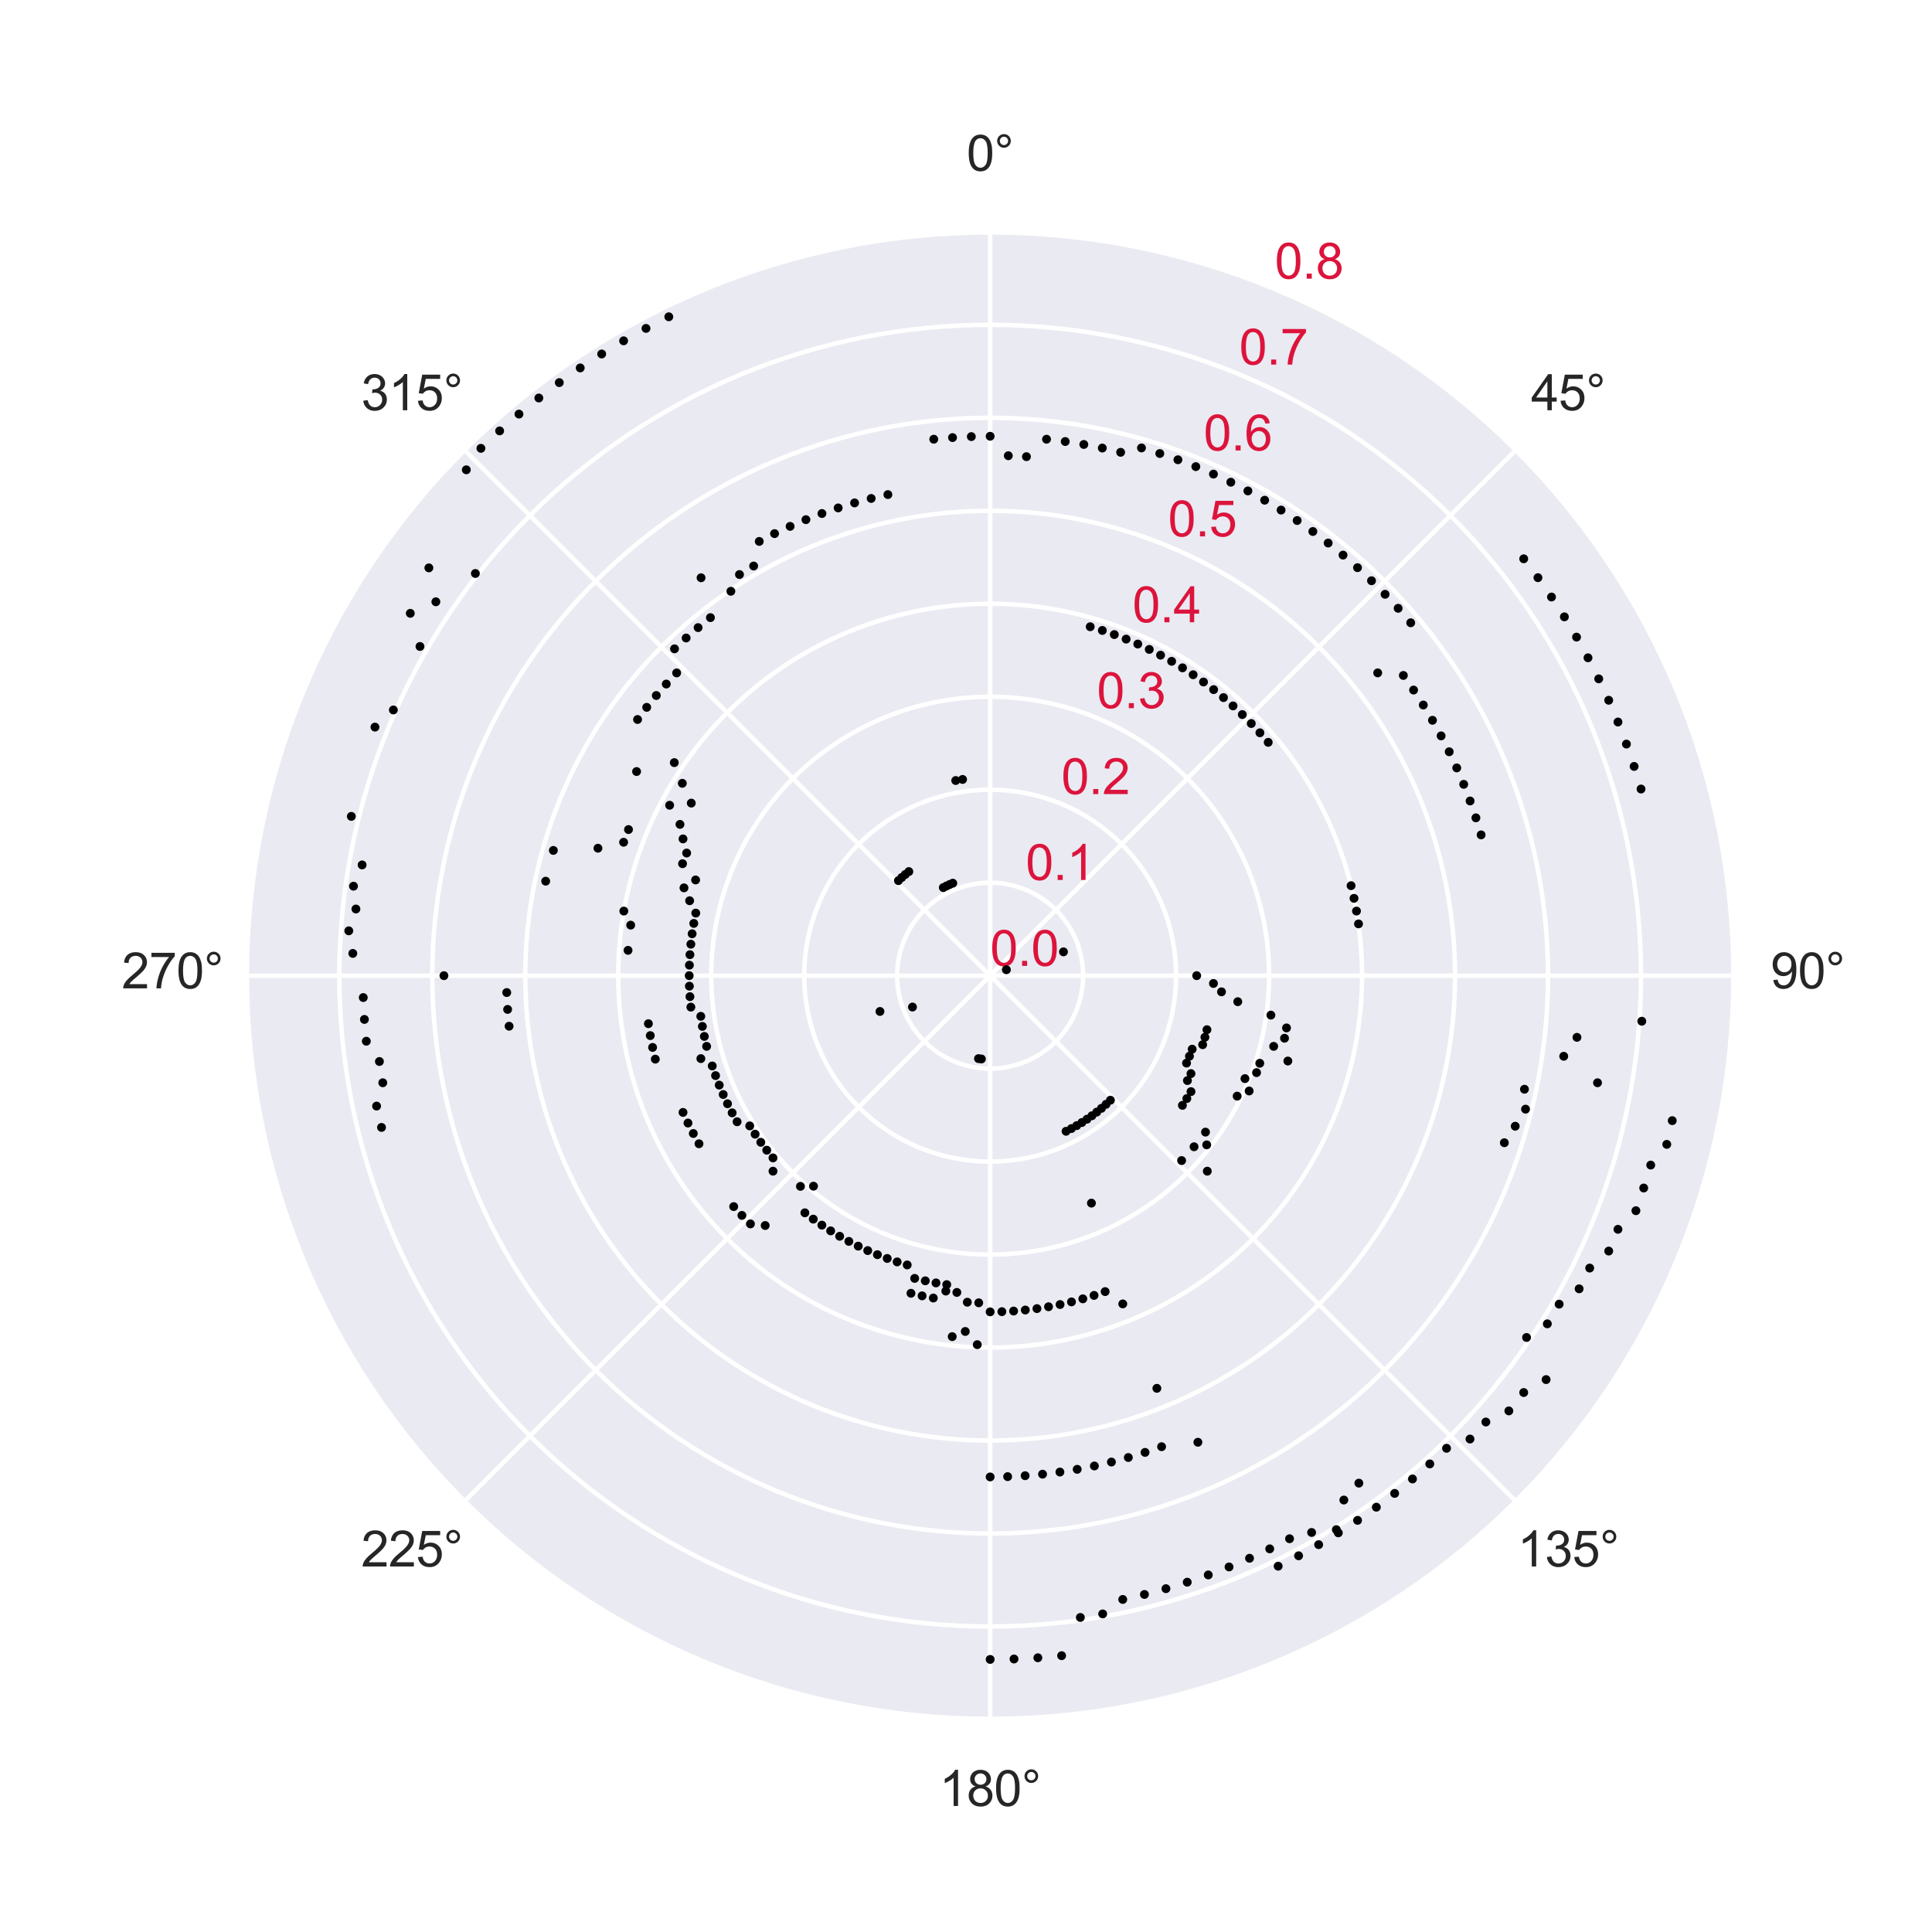 <?xml version="1.0" encoding="utf-8" standalone="no"?>
<!DOCTYPE svg PUBLIC "-//W3C//DTD SVG 1.1//EN"
  "http://www.w3.org/Graphics/SVG/1.1/DTD/svg11.dtd">
<svg xmlns:xlink="http://www.w3.org/1999/xlink" width="432pt" height="432pt" viewBox="0 0 432 432" xmlns="http://www.w3.org/2000/svg" version="1.1">
 <defs>
  <style type="text/css">*{stroke-linejoin: round; stroke-linecap: butt}</style>
 </defs>
 <g id="figure_1">
  <g id="patch_1">
   <path d="M 0 432 
L 432 432 
L 432 0 
L 0 0 
z
" style="fill: #ffffff"/>
  </g>
  <g id="axes_1">
   <g id="patch_2">
    <path d="M 387.72 218.16 
C 387.72 196.319 383.418 174.69 375.06 154.512 
C 366.701 134.334 354.45 115.998 339.006 100.554 
C 323.562 85.11 305.226 72.859 285.048 64.5 
C 264.87 56.142 243.241 51.84 221.4 51.84 
C 199.559 51.84 177.93 56.142 157.752 64.5 
C 137.574 72.859 119.238 85.11 103.794 100.554 
C 88.35 115.998 76.099 134.334 67.74 154.512 
C 59.382 174.69 55.08 196.319 55.08 218.16 
C 55.08 240.001 59.382 261.63 67.74 281.808 
C 76.099 301.986 88.35 320.322 103.794 335.766 
C 119.238 351.21 137.574 363.461 157.752 371.82 
C 177.93 380.178 199.559 384.48 221.4 384.48 
C 243.241 384.48 264.87 380.178 285.048 371.82 
C 305.226 363.461 323.562 351.21 339.006 335.766 
C 354.45 320.322 366.701 301.986 375.06 281.808 
C 383.418 261.63 387.72 240.001 387.72 218.16 
M 221.4 218.16 
C 221.4 218.16 221.4 218.16 221.4 218.16 
C 221.4 218.16 221.4 218.16 221.4 218.16 
C 221.4 218.16 221.4 218.16 221.4 218.16 
C 221.4 218.16 221.4 218.16 221.4 218.16 
C 221.4 218.16 221.4 218.16 221.4 218.16 
C 221.4 218.16 221.4 218.16 221.4 218.16 
C 221.4 218.16 221.4 218.16 221.4 218.16 
C 221.4 218.16 221.4 218.16 221.4 218.16 
C 221.4 218.16 221.4 218.16 221.4 218.16 
C 221.4 218.16 221.4 218.16 221.4 218.16 
C 221.4 218.16 221.4 218.16 221.4 218.16 
C 221.4 218.16 221.4 218.16 221.4 218.16 
C 221.4 218.16 221.4 218.16 221.4 218.16 
C 221.4 218.16 221.4 218.16 221.4 218.16 
C 221.4 218.16 221.4 218.16 221.4 218.16 
C 221.4 218.16 221.4 218.16 221.4 218.16 
z
" style="fill: #eaeaf2"/>
   </g>
   <g id="matplotlib.axis_1">
    <g id="xtick_1">
     <g id="line2d_1">
      <path d="M 221.4 218.16 
L 221.4 51.84 
" clip-path="url(#pc8c8471b0b)" style="fill: none; stroke: #ffffff; stroke-linecap: round"/>
     </g>
     <g id="text_1">
      <!-- 0° -->
      <g style="fill: #262626" transform="translate(216.142 38.184) scale(0.11 -0.11)">
       <defs>
        <path id="ArialMT-30" d="M 266 2259 
Q 266 3072 433 3567 
Q 600 4063 929 4331 
Q 1259 4600 1759 4600 
Q 2128 4600 2406 4451 
Q 2684 4303 2865 4023 
Q 3047 3744 3150 3342 
Q 3253 2941 3253 2259 
Q 3253 1453 3087 958 
Q 2922 463 2592 192 
Q 2263 -78 1759 -78 
Q 1097 -78 719 397 
Q 266 969 266 2259 
z
M 844 2259 
Q 844 1131 1108 757 
Q 1372 384 1759 384 
Q 2147 384 2411 759 
Q 2675 1134 2675 2259 
Q 2675 3391 2411 3762 
Q 2147 4134 1753 4134 
Q 1366 4134 1134 3806 
Q 844 3388 844 2259 
z
" transform="scale(0.016)"/>
        <path id="ArialMT-b0" d="M 400 3794 
Q 400 4153 654 4406 
Q 909 4659 1266 4659 
Q 1628 4659 1881 4406 
Q 2134 4153 2134 3794 
Q 2134 3434 1879 3179 
Q 1625 2925 1266 2925 
Q 909 2925 654 3178 
Q 400 3431 400 3794 
z
M 741 3794 
Q 741 3575 895 3420 
Q 1050 3266 1269 3266 
Q 1484 3266 1639 3420 
Q 1794 3575 1794 3794 
Q 1794 4013 1639 4167 
Q 1484 4322 1269 4322 
Q 1050 4322 895 4167 
Q 741 4013 741 3794 
z
" transform="scale(0.016)"/>
       </defs>
       <use xlink:href="#ArialMT-30"/>
       <use xlink:href="#ArialMT-b0" x="55.615"/>
      </g>
     </g>
    </g>
    <g id="xtick_2">
     <g id="line2d_2">
      <path d="M 221.4 218.16 
L 339.006 100.554 
" clip-path="url(#pc8c8471b0b)" style="fill: none; stroke: #ffffff; stroke-linecap: round"/>
     </g>
     <g id="text_2">
      <!-- 45° -->
      <g style="fill: #262626" transform="translate(342.357 91.73) scale(0.11 -0.11)">
       <defs>
        <path id="ArialMT-34" d="M 2069 0 
L 2069 1097 
L 81 1097 
L 81 1613 
L 2172 4581 
L 2631 4581 
L 2631 1613 
L 3250 1613 
L 3250 1097 
L 2631 1097 
L 2631 0 
L 2069 0 
z
M 2069 1613 
L 2069 3678 
L 634 1613 
L 2069 1613 
z
" transform="scale(0.016)"/>
        <path id="ArialMT-35" d="M 266 1200 
L 856 1250 
Q 922 819 1161 601 
Q 1400 384 1738 384 
Q 2144 384 2425 690 
Q 2706 997 2706 1503 
Q 2706 1984 2436 2262 
Q 2166 2541 1728 2541 
Q 1456 2541 1237 2417 
Q 1019 2294 894 2097 
L 366 2166 
L 809 4519 
L 3088 4519 
L 3088 3981 
L 1259 3981 
L 1013 2750 
Q 1425 3038 1878 3038 
Q 2478 3038 2890 2622 
Q 3303 2206 3303 1553 
Q 3303 931 2941 478 
Q 2500 -78 1738 -78 
Q 1113 -78 717 272 
Q 322 622 266 1200 
z
" transform="scale(0.016)"/>
       </defs>
       <use xlink:href="#ArialMT-34"/>
       <use xlink:href="#ArialMT-35" x="55.615"/>
       <use xlink:href="#ArialMT-b0" x="111.23"/>
      </g>
     </g>
    </g>
    <g id="xtick_3">
     <g id="line2d_3">
      <path d="M 221.4 218.16 
L 387.72 218.16 
" clip-path="url(#pc8c8471b0b)" style="fill: none; stroke: #ffffff; stroke-linecap: round"/>
     </g>
     <g id="text_3">
      <!-- 90° -->
      <g style="fill: #262626" transform="translate(395.904 221.004) scale(0.11 -0.11)">
       <defs>
        <path id="ArialMT-39" d="M 350 1059 
L 891 1109 
Q 959 728 1153 556 
Q 1347 384 1650 384 
Q 1909 384 2104 503 
Q 2300 622 2425 820 
Q 2550 1019 2634 1356 
Q 2719 1694 2719 2044 
Q 2719 2081 2716 2156 
Q 2547 1888 2255 1720 
Q 1963 1553 1622 1553 
Q 1053 1553 659 1965 
Q 266 2378 266 3053 
Q 266 3750 677 4175 
Q 1088 4600 1706 4600 
Q 2153 4600 2523 4359 
Q 2894 4119 3086 3673 
Q 3278 3228 3278 2384 
Q 3278 1506 3087 986 
Q 2897 466 2520 194 
Q 2144 -78 1638 -78 
Q 1100 -78 759 220 
Q 419 519 350 1059 
z
M 2653 3081 
Q 2653 3566 2395 3850 
Q 2138 4134 1775 4134 
Q 1400 4134 1122 3828 
Q 844 3522 844 3034 
Q 844 2597 1108 2323 
Q 1372 2050 1759 2050 
Q 2150 2050 2401 2323 
Q 2653 2597 2653 3081 
z
" transform="scale(0.016)"/>
       </defs>
       <use xlink:href="#ArialMT-39"/>
       <use xlink:href="#ArialMT-30" x="55.615"/>
       <use xlink:href="#ArialMT-b0" x="111.23"/>
      </g>
     </g>
    </g>
    <g id="xtick_4">
     <g id="line2d_4">
      <path d="M 221.4 218.16 
L 339.006 335.766 
" clip-path="url(#pc8c8471b0b)" style="fill: none; stroke: #ffffff; stroke-linecap: round"/>
     </g>
     <g id="text_4">
      <!-- 135° -->
      <g style="fill: #262626" transform="translate(339.299 350.277) scale(0.11 -0.11)">
       <defs>
        <path id="ArialMT-31" d="M 2384 0 
L 1822 0 
L 1822 3584 
Q 1619 3391 1289 3197 
Q 959 3003 697 2906 
L 697 3450 
Q 1169 3672 1522 3987 
Q 1875 4303 2022 4600 
L 2384 4600 
L 2384 0 
z
" transform="scale(0.016)"/>
        <path id="ArialMT-33" d="M 269 1209 
L 831 1284 
Q 928 806 1161 595 
Q 1394 384 1728 384 
Q 2125 384 2398 659 
Q 2672 934 2672 1341 
Q 2672 1728 2419 1979 
Q 2166 2231 1775 2231 
Q 1616 2231 1378 2169 
L 1441 2663 
Q 1497 2656 1531 2656 
Q 1891 2656 2178 2843 
Q 2466 3031 2466 3422 
Q 2466 3731 2256 3934 
Q 2047 4138 1716 4138 
Q 1388 4138 1169 3931 
Q 950 3725 888 3313 
L 325 3413 
Q 428 3978 793 4289 
Q 1159 4600 1703 4600 
Q 2078 4600 2393 4439 
Q 2709 4278 2876 4000 
Q 3044 3722 3044 3409 
Q 3044 3113 2884 2869 
Q 2725 2625 2413 2481 
Q 2819 2388 3044 2092 
Q 3269 1797 3269 1353 
Q 3269 753 2831 336 
Q 2394 -81 1725 -81 
Q 1122 -81 723 278 
Q 325 638 269 1209 
z
" transform="scale(0.016)"/>
       </defs>
       <use xlink:href="#ArialMT-31"/>
       <use xlink:href="#ArialMT-33" x="55.615"/>
       <use xlink:href="#ArialMT-35" x="111.23"/>
       <use xlink:href="#ArialMT-b0" x="166.846"/>
      </g>
     </g>
    </g>
    <g id="xtick_5">
     <g id="line2d_5">
      <path d="M 221.4 218.16 
L 221.4 384.48 
" clip-path="url(#pc8c8471b0b)" style="fill: none; stroke: #ffffff; stroke-linecap: round"/>
     </g>
     <g id="text_5">
      <!-- 180° -->
      <g style="fill: #262626" transform="translate(210.025 403.824) scale(0.11 -0.11)">
       <defs>
        <path id="ArialMT-38" d="M 1131 2484 
Q 781 2613 612 2850 
Q 444 3088 444 3419 
Q 444 3919 803 4259 
Q 1163 4600 1759 4600 
Q 2359 4600 2725 4251 
Q 3091 3903 3091 3403 
Q 3091 3084 2923 2848 
Q 2756 2613 2416 2484 
Q 2838 2347 3058 2040 
Q 3278 1734 3278 1309 
Q 3278 722 2862 322 
Q 2447 -78 1769 -78 
Q 1091 -78 675 323 
Q 259 725 259 1325 
Q 259 1772 486 2073 
Q 713 2375 1131 2484 
z
M 1019 3438 
Q 1019 3113 1228 2906 
Q 1438 2700 1772 2700 
Q 2097 2700 2305 2904 
Q 2513 3109 2513 3406 
Q 2513 3716 2298 3927 
Q 2084 4138 1766 4138 
Q 1444 4138 1231 3931 
Q 1019 3725 1019 3438 
z
M 838 1322 
Q 838 1081 952 856 
Q 1066 631 1291 507 
Q 1516 384 1775 384 
Q 2178 384 2440 643 
Q 2703 903 2703 1303 
Q 2703 1709 2433 1975 
Q 2163 2241 1756 2241 
Q 1359 2241 1098 1978 
Q 838 1716 838 1322 
z
" transform="scale(0.016)"/>
       </defs>
       <use xlink:href="#ArialMT-31"/>
       <use xlink:href="#ArialMT-38" x="55.615"/>
       <use xlink:href="#ArialMT-30" x="111.23"/>
       <use xlink:href="#ArialMT-b0" x="166.846"/>
      </g>
     </g>
    </g>
    <g id="xtick_6">
     <g id="line2d_6">
      <path d="M 221.4 218.16 
L 103.794 335.766 
" clip-path="url(#pc8c8471b0b)" style="fill: none; stroke: #ffffff; stroke-linecap: round"/>
     </g>
     <g id="text_6">
      <!-- 225° -->
      <g style="fill: #262626" transform="translate(80.752 350.277) scale(0.11 -0.11)">
       <defs>
        <path id="ArialMT-32" d="M 3222 541 
L 3222 0 
L 194 0 
Q 188 203 259 391 
Q 375 700 629 1000 
Q 884 1300 1366 1694 
Q 2113 2306 2375 2664 
Q 2638 3022 2638 3341 
Q 2638 3675 2398 3904 
Q 2159 4134 1775 4134 
Q 1369 4134 1125 3890 
Q 881 3647 878 3216 
L 300 3275 
Q 359 3922 746 4261 
Q 1134 4600 1788 4600 
Q 2447 4600 2831 4234 
Q 3216 3869 3216 3328 
Q 3216 3053 3103 2787 
Q 2991 2522 2730 2228 
Q 2469 1934 1863 1422 
Q 1356 997 1212 845 
Q 1069 694 975 541 
L 3222 541 
z
" transform="scale(0.016)"/>
       </defs>
       <use xlink:href="#ArialMT-32"/>
       <use xlink:href="#ArialMT-32" x="55.615"/>
       <use xlink:href="#ArialMT-35" x="111.23"/>
       <use xlink:href="#ArialMT-b0" x="166.846"/>
      </g>
     </g>
    </g>
    <g id="xtick_7">
     <g id="line2d_7">
      <path d="M 221.4 218.16 
L 55.08 218.16 
" clip-path="url(#pc8c8471b0b)" style="fill: none; stroke: #ffffff; stroke-linecap: round"/>
     </g>
     <g id="text_7">
      <!-- 270° -->
      <g style="fill: #262626" transform="translate(27.205 221.004) scale(0.11 -0.11)">
       <defs>
        <path id="ArialMT-37" d="M 303 3981 
L 303 4522 
L 3269 4522 
L 3269 4084 
Q 2831 3619 2401 2847 
Q 1972 2075 1738 1259 
Q 1569 684 1522 0 
L 944 0 
Q 953 541 1156 1306 
Q 1359 2072 1739 2783 
Q 2119 3494 2547 3981 
L 303 3981 
z
" transform="scale(0.016)"/>
       </defs>
       <use xlink:href="#ArialMT-32"/>
       <use xlink:href="#ArialMT-37" x="55.615"/>
       <use xlink:href="#ArialMT-30" x="111.23"/>
       <use xlink:href="#ArialMT-b0" x="166.846"/>
      </g>
     </g>
    </g>
    <g id="xtick_8">
     <g id="line2d_8">
      <path d="M 221.4 218.16 
L 103.794 100.554 
" clip-path="url(#pc8c8471b0b)" style="fill: none; stroke: #ffffff; stroke-linecap: round"/>
     </g>
     <g id="text_8">
      <!-- 315° -->
      <g style="fill: #262626" transform="translate(80.752 91.73) scale(0.11 -0.11)">
       <use xlink:href="#ArialMT-33"/>
       <use xlink:href="#ArialMT-31" x="55.615"/>
       <use xlink:href="#ArialMT-35" x="111.23"/>
       <use xlink:href="#ArialMT-b0" x="166.846"/>
      </g>
     </g>
    </g>
   </g>
   <g id="matplotlib.axis_2">
    <g id="ytick_1">
     <g id="line2d_9">
      <path d="M 221.4 218.16 
C 221.4 218.16 221.4 218.16 221.4 218.16 
C 221.4 218.16 221.4 218.16 221.4 218.16 
C 221.4 218.16 221.4 218.16 221.4 218.16 
C 221.4 218.16 221.4 218.16 221.4 218.16 
C 221.4 218.16 221.4 218.16 221.4 218.16 
C 221.4 218.16 221.4 218.16 221.4 218.16 
C 221.4 218.16 221.4 218.16 221.4 218.16 
C 221.4 218.16 221.4 218.16 221.4 218.16 
C 221.4 218.16 221.4 218.16 221.4 218.16 
C 221.4 218.16 221.4 218.16 221.4 218.16 
C 221.4 218.16 221.4 218.16 221.4 218.16 
C 221.4 218.16 221.4 218.16 221.4 218.16 
C 221.4 218.16 221.4 218.16 221.4 218.16 
C 221.4 218.16 221.4 218.16 221.4 218.16 
C 221.4 218.16 221.4 218.16 221.4 218.16 
C 221.4 218.16 221.4 218.16 221.4 218.16 
" clip-path="url(#pc8c8471b0b)" style="fill: none; stroke: #ffffff; stroke-linecap: round"/>
     </g>
     <g id="text_9">
      <!-- 0.0 -->
      <g style="fill: #dc143c" transform="translate(221.4 215.974) scale(0.11 -0.11)">
       <defs>
        <path id="ArialMT-2e" d="M 581 0 
L 581 641 
L 1222 641 
L 1222 0 
L 581 0 
z
" transform="scale(0.016)"/>
       </defs>
       <use xlink:href="#ArialMT-30"/>
       <use xlink:href="#ArialMT-2e" x="55.615"/>
       <use xlink:href="#ArialMT-30" x="83.398"/>
      </g>
     </g>
    </g>
    <g id="ytick_2">
     <g id="line2d_10">
      <path d="M 221.4 197.37 
C 224.13 197.37 226.834 197.908 229.356 198.953 
C 231.878 199.997 234.17 201.529 236.101 203.459 
C 238.031 205.39 239.563 207.682 240.607 210.204 
C 241.652 212.726 242.19 215.43 242.19 218.16 
C 242.19 220.89 241.652 223.594 240.607 226.116 
C 239.563 228.638 238.031 230.93 236.101 232.861 
C 234.17 234.791 231.878 236.323 229.356 237.367 
C 226.834 238.412 224.13 238.95 221.4 238.95 
C 218.67 238.95 215.966 238.412 213.444 237.367 
C 210.922 236.323 208.63 234.791 206.699 232.861 
C 204.769 230.93 203.237 228.638 202.193 226.116 
C 201.148 223.594 200.61 220.89 200.61 218.16 
C 200.61 215.43 201.148 212.726 202.193 210.204 
C 203.237 207.682 204.769 205.39 206.699 203.459 
C 208.63 201.529 210.922 199.997 213.444 198.953 
C 215.966 197.908 218.67 197.37 221.4 197.37 
" clip-path="url(#pc8c8471b0b)" style="fill: none; stroke: #ffffff; stroke-linecap: round"/>
     </g>
     <g id="text_10">
      <!-- 0.1 -->
      <g style="fill: #dc143c" transform="translate(229.356 196.766) scale(0.11 -0.11)">
       <use xlink:href="#ArialMT-30"/>
       <use xlink:href="#ArialMT-2e" x="55.615"/>
       <use xlink:href="#ArialMT-31" x="83.398"/>
      </g>
     </g>
    </g>
    <g id="ytick_3">
     <g id="line2d_11">
      <path d="M 221.4 176.58 
C 226.86 176.58 232.267 177.656 237.312 179.745 
C 242.357 181.835 246.941 184.898 250.802 188.758 
C 254.662 192.619 257.725 197.203 259.815 202.248 
C 261.904 207.293 262.98 212.7 262.98 218.16 
C 262.98 223.62 261.904 229.027 259.815 234.072 
C 257.725 239.117 254.662 243.701 250.802 247.561 
C 246.941 251.422 242.357 254.485 237.312 256.575 
C 232.267 258.664 226.86 259.74 221.4 259.74 
C 215.94 259.74 210.533 258.664 205.488 256.575 
C 200.443 254.485 195.859 251.422 191.999 247.561 
C 188.138 243.701 185.075 239.117 182.985 234.072 
C 180.896 229.027 179.82 223.62 179.82 218.16 
C 179.82 212.7 180.896 207.293 182.985 202.248 
C 185.075 197.203 188.138 192.619 191.999 188.758 
C 195.859 184.898 200.443 181.835 205.488 179.745 
C 210.533 177.656 215.94 176.58 221.4 176.58 
" clip-path="url(#pc8c8471b0b)" style="fill: none; stroke: #ffffff; stroke-linecap: round"/>
     </g>
     <g id="text_11">
      <!-- 0.2 -->
      <g style="fill: #dc143c" transform="translate(237.312 177.559) scale(0.11 -0.11)">
       <use xlink:href="#ArialMT-30"/>
       <use xlink:href="#ArialMT-2e" x="55.615"/>
       <use xlink:href="#ArialMT-32" x="83.398"/>
      </g>
     </g>
    </g>
    <g id="ytick_4">
     <g id="line2d_12">
      <path d="M 221.4 155.79 
C 229.59 155.79 237.701 157.403 245.268 160.538 
C 252.835 163.672 259.711 168.266 265.502 174.058 
C 271.294 179.849 275.888 186.725 279.022 194.292 
C 282.157 201.859 283.77 209.97 283.77 218.16 
C 283.77 226.35 282.157 234.461 279.022 242.028 
C 275.888 249.595 271.294 256.471 265.502 262.262 
C 259.711 268.054 252.835 272.648 245.268 275.782 
C 237.701 278.917 229.59 280.53 221.4 280.53 
C 213.21 280.53 205.099 278.917 197.532 275.782 
C 189.965 272.648 183.089 268.054 177.298 262.262 
C 171.506 256.471 166.912 249.595 163.778 242.028 
C 160.643 234.461 159.03 226.35 159.03 218.16 
C 159.03 209.97 160.643 201.859 163.778 194.292 
C 166.912 186.725 171.506 179.849 177.298 174.058 
C 183.089 168.266 189.965 163.672 197.532 160.538 
C 205.099 157.403 213.21 155.79 221.4 155.79 
" clip-path="url(#pc8c8471b0b)" style="fill: none; stroke: #ffffff; stroke-linecap: round"/>
     </g>
     <g id="text_12">
      <!-- 0.3 -->
      <g style="fill: #dc143c" transform="translate(245.268 158.351) scale(0.11 -0.11)">
       <use xlink:href="#ArialMT-30"/>
       <use xlink:href="#ArialMT-2e" x="55.615"/>
       <use xlink:href="#ArialMT-33" x="83.398"/>
      </g>
     </g>
    </g>
    <g id="ytick_5">
     <g id="line2d_13">
      <path d="M 221.4 135 
C 232.32 135 243.135 137.151 253.224 141.33 
C 263.313 145.509 272.481 151.635 280.203 159.357 
C 287.925 167.079 294.051 176.247 298.23 186.336 
C 302.409 196.425 304.56 207.24 304.56 218.16 
C 304.56 229.08 302.409 239.895 298.23 249.984 
C 294.051 260.073 287.925 269.241 280.203 276.963 
C 272.481 284.685 263.313 290.811 253.224 294.99 
C 243.135 299.169 232.32 301.32 221.4 301.32 
C 210.48 301.32 199.665 299.169 189.576 294.99 
C 179.487 290.811 170.319 284.685 162.597 276.963 
C 154.875 269.241 148.749 260.073 144.57 249.984 
C 140.391 239.895 138.24 229.08 138.24 218.16 
C 138.24 207.24 140.391 196.425 144.57 186.336 
C 148.749 176.247 154.875 167.079 162.597 159.357 
C 170.319 151.635 179.487 145.509 189.576 141.33 
C 199.665 137.151 210.48 135 221.4 135 
" clip-path="url(#pc8c8471b0b)" style="fill: none; stroke: #ffffff; stroke-linecap: round"/>
     </g>
     <g id="text_13">
      <!-- 0.4 -->
      <g style="fill: #dc143c" transform="translate(253.224 139.144) scale(0.11 -0.11)">
       <use xlink:href="#ArialMT-30"/>
       <use xlink:href="#ArialMT-2e" x="55.615"/>
       <use xlink:href="#ArialMT-34" x="83.398"/>
      </g>
     </g>
    </g>
    <g id="ytick_6">
     <g id="line2d_14">
      <path d="M 221.4 114.21 
C 235.051 114.21 248.568 116.899 261.18 122.123 
C 273.791 127.347 285.251 135.004 294.904 144.656 
C 304.556 154.309 312.213 165.769 317.437 178.38 
C 322.661 190.992 325.35 204.509 325.35 218.16 
C 325.35 231.811 322.661 245.328 317.437 257.94 
C 312.213 270.551 304.556 282.011 294.904 291.664 
C 285.251 301.316 273.791 308.973 261.18 314.197 
C 248.568 319.421 235.051 322.11 221.4 322.11 
C 207.749 322.11 194.232 319.421 181.62 314.197 
C 169.009 308.973 157.549 301.316 147.896 291.664 
C 138.244 282.011 130.587 270.551 125.363 257.94 
C 120.139 245.328 117.45 231.811 117.45 218.16 
C 117.45 204.509 120.139 190.992 125.363 178.38 
C 130.587 165.769 138.244 154.309 147.896 144.656 
C 157.549 135.004 169.009 127.347 181.62 122.123 
C 194.232 116.899 207.749 114.21 221.4 114.21 
" clip-path="url(#pc8c8471b0b)" style="fill: none; stroke: #ffffff; stroke-linecap: round"/>
     </g>
     <g id="text_14">
      <!-- 0.5 -->
      <g style="fill: #dc143c" transform="translate(261.18 119.936) scale(0.11 -0.11)">
       <use xlink:href="#ArialMT-30"/>
       <use xlink:href="#ArialMT-2e" x="55.615"/>
       <use xlink:href="#ArialMT-35" x="83.398"/>
      </g>
     </g>
    </g>
    <g id="ytick_7">
     <g id="line2d_15">
      <path d="M 221.4 93.42 
C 237.781 93.42 254.002 96.647 269.136 102.915 
C 284.27 109.184 298.022 118.373 309.604 129.956 
C 321.187 141.538 330.376 155.29 336.645 170.424 
C 342.913 185.558 346.14 201.779 346.14 218.16 
C 346.14 234.541 342.913 250.762 336.645 265.896 
C 330.376 281.03 321.187 294.782 309.604 306.365 
C 298.022 317.947 284.27 327.136 269.136 333.405 
C 254.002 339.673 237.781 342.9 221.4 342.9 
C 205.019 342.9 188.798 339.673 173.664 333.405 
C 158.53 327.136 144.778 317.947 133.196 306.365 
C 121.613 294.782 112.424 281.03 106.155 265.896 
C 99.887 250.762 96.66 234.541 96.66 218.16 
C 96.66 201.779 99.887 185.558 106.155 170.424 
C 112.424 155.29 121.613 141.538 133.196 129.956 
C 144.778 118.373 158.53 109.184 173.664 102.915 
C 188.798 96.647 205.019 93.42 221.4 93.42 
" clip-path="url(#pc8c8471b0b)" style="fill: none; stroke: #ffffff; stroke-linecap: round"/>
     </g>
     <g id="text_15">
      <!-- 0.6 -->
      <g style="fill: #dc143c" transform="translate(269.136 100.729) scale(0.11 -0.11)">
       <defs>
        <path id="ArialMT-36" d="M 3184 3459 
L 2625 3416 
Q 2550 3747 2413 3897 
Q 2184 4138 1850 4138 
Q 1581 4138 1378 3988 
Q 1113 3794 959 3422 
Q 806 3050 800 2363 
Q 1003 2672 1297 2822 
Q 1591 2972 1913 2972 
Q 2475 2972 2870 2558 
Q 3266 2144 3266 1488 
Q 3266 1056 3080 686 
Q 2894 316 2569 119 
Q 2244 -78 1831 -78 
Q 1128 -78 684 439 
Q 241 956 241 2144 
Q 241 3472 731 4075 
Q 1159 4600 1884 4600 
Q 2425 4600 2770 4297 
Q 3116 3994 3184 3459 
z
M 888 1484 
Q 888 1194 1011 928 
Q 1134 663 1356 523 
Q 1578 384 1822 384 
Q 2178 384 2434 671 
Q 2691 959 2691 1453 
Q 2691 1928 2437 2201 
Q 2184 2475 1800 2475 
Q 1419 2475 1153 2201 
Q 888 1928 888 1484 
z
" transform="scale(0.016)"/>
       </defs>
       <use xlink:href="#ArialMT-30"/>
       <use xlink:href="#ArialMT-2e" x="55.615"/>
       <use xlink:href="#ArialMT-36" x="83.398"/>
      </g>
     </g>
    </g>
    <g id="ytick_8">
     <g id="line2d_16">
      <path d="M 221.4 72.63 
C 240.511 72.63 259.436 76.394 277.092 83.708 
C 294.748 91.021 310.792 101.741 324.305 115.255 
C 337.819 128.768 348.539 144.812 355.852 162.468 
C 363.166 180.124 366.93 199.049 366.93 218.16 
C 366.93 237.271 363.166 256.196 355.852 273.852 
C 348.539 291.508 337.819 307.552 324.305 321.065 
C 310.792 334.579 294.748 345.299 277.092 352.612 
C 259.436 359.926 240.511 363.69 221.4 363.69 
C 202.289 363.69 183.364 359.926 165.708 352.612 
C 148.052 345.299 132.008 334.579 118.495 321.065 
C 104.981 307.552 94.261 291.508 86.948 273.852 
C 79.634 256.196 75.87 237.271 75.87 218.16 
C 75.87 199.049 79.634 180.124 86.948 162.468 
C 94.261 144.812 104.981 128.768 118.495 115.255 
C 132.008 101.741 148.052 91.021 165.708 83.708 
C 183.364 76.394 202.289 72.63 221.4 72.63 
" clip-path="url(#pc8c8471b0b)" style="fill: none; stroke: #ffffff; stroke-linecap: round"/>
     </g>
     <g id="text_16">
      <!-- 0.7 -->
      <g style="fill: #dc143c" transform="translate(277.092 81.522) scale(0.11 -0.11)">
       <use xlink:href="#ArialMT-30"/>
       <use xlink:href="#ArialMT-2e" x="55.615"/>
       <use xlink:href="#ArialMT-37" x="83.398"/>
      </g>
     </g>
    </g>
    <g id="ytick_9">
     <g id="line2d_17">
      <path d="M 221.4 51.84 
C 243.241 51.84 264.87 56.142 285.048 64.5 
C 305.226 72.859 323.562 85.11 339.006 100.554 
C 354.45 115.998 366.701 134.334 375.06 154.512 
C 383.418 174.69 387.72 196.319 387.72 218.16 
C 387.72 240.001 383.418 261.63 375.06 281.808 
C 366.701 301.986 354.45 320.322 339.006 335.766 
C 323.562 351.21 305.226 363.461 285.048 371.82 
C 264.87 380.178 243.241 384.48 221.4 384.48 
C 199.559 384.48 177.93 380.178 157.752 371.82 
C 137.574 363.461 119.238 351.21 103.794 335.766 
C 88.35 320.322 76.099 301.986 67.74 281.808 
C 59.382 261.63 55.08 240.001 55.08 218.16 
C 55.08 196.319 59.382 174.69 67.74 154.512 
C 76.099 134.334 88.35 115.998 103.794 100.554 
C 119.238 85.11 137.574 72.859 157.752 64.5 
C 177.93 56.142 199.559 51.84 221.4 51.84 
" clip-path="url(#pc8c8471b0b)" style="fill: none; stroke: #ffffff; stroke-linecap: round"/>
     </g>
     <g id="text_17">
      <!-- 0.8 -->
      <g style="fill: #dc143c" transform="translate(285.048 62.314) scale(0.11 -0.11)">
       <use xlink:href="#ArialMT-30"/>
       <use xlink:href="#ArialMT-2e" x="55.615"/>
       <use xlink:href="#ArialMT-38" x="83.398"/>
      </g>
     </g>
    </g>
   </g>
   <g id="line2d_18">
    <defs>
     <path id="m88c9233abc" d="M 0 0.5 
C 0.133 0.5 0.26 0.447 0.354 0.354 
C 0.447 0.26 0.5 0.133 0.5 0 
C 0.5 -0.133 0.447 -0.26 0.354 -0.354 
C 0.26 -0.447 0.133 -0.5 0 -0.5 
C -0.133 -0.5 -0.26 -0.447 -0.354 -0.354 
C -0.447 -0.26 -0.5 -0.133 -0.5 0 
C -0.5 0.133 -0.447 0.26 -0.354 0.354 
C -0.26 0.447 -0.133 0.5 0 0.5 
z
" style="stroke: #000000"/>
    </defs>
    <g clip-path="url(#pc8c8471b0b)">
     <use xlink:href="#m88c9233abc" x="218.846" y="291.31" style="stroke: #000000"/>
     <use xlink:href="#m88c9233abc" x="216.294" y="291.176" style="stroke: #000000"/>
     <use xlink:href="#m88c9233abc" x="213.956" y="288.989" style="stroke: #000000"/>
     <use xlink:href="#m88c9233abc" x="219.442" y="236.789" style="stroke: #000000"/>
     <use xlink:href="#m88c9233abc" x="211.488" y="288.687" style="stroke: #000000"/>
     <use xlink:href="#m88c9233abc" x="218.793" y="236.709" style="stroke: #000000"/>
     <use xlink:href="#m88c9233abc" x="208.69" y="290.242" style="stroke: #000000"/>
     <use xlink:href="#m88c9233abc" x="259.175" y="3.929" style="stroke: #000000"/>
     <use xlink:href="#m88c9233abc" x="206.182" y="289.755" style="stroke: #000000"/>
     <use xlink:href="#m88c9233abc" x="266.628" y="5.377" style="stroke: #000000"/>
     <use xlink:href="#m88c9233abc" x="203.693" y="289.18" style="stroke: #000000"/>
     <use xlink:href="#m88c9233abc" x="274.027" y="7.086" style="stroke: #000000"/>
     <use xlink:href="#m88c9233abc" x="202.852" y="282.844" style="stroke: #000000"/>
     <use xlink:href="#m88c9233abc" x="281.361" y="9.051" style="stroke: #000000"/>
     <use xlink:href="#m88c9233abc" x="200.606" y="282.158" style="stroke: #000000"/>
     <use xlink:href="#m88c9233abc" x="288.622" y="11.271" style="stroke: #000000"/>
     <use xlink:href="#m88c9233abc" x="198.385" y="281.393" style="stroke: #000000"/>
     <use xlink:href="#m88c9233abc" x="297.878" y="8.04" style="stroke: #000000"/>
     <use xlink:href="#m88c9233abc" x="196.192" y="280.551" style="stroke: #000000"/>
     <use xlink:href="#m88c9233abc" x="305.164" y="10.837" style="stroke: #000000"/>
     <use xlink:href="#m88c9233abc" x="194.03" y="279.634" style="stroke: #000000"/>
     <use xlink:href="#m88c9233abc" x="312.349" y="13.886" style="stroke: #000000"/>
     <use xlink:href="#m88c9233abc" x="191.901" y="278.641" style="stroke: #000000"/>
     <use xlink:href="#m88c9233abc" x="319.422" y="17.185" style="stroke: #000000"/>
     <use xlink:href="#m88c9233abc" x="189.809" y="277.575" style="stroke: #000000"/>
     <use xlink:href="#m88c9233abc" x="326.376" y="20.728" style="stroke: #000000"/>
     <use xlink:href="#m88c9233abc" x="187.754" y="276.436" style="stroke: #000000"/>
     <use xlink:href="#m88c9233abc" x="333.203" y="24.512" style="stroke: #000000"/>
     <use xlink:href="#m88c9233abc" x="185.741" y="275.226" style="stroke: #000000"/>
     <use xlink:href="#m88c9233abc" x="339.893" y="28.532" style="stroke: #000000"/>
     <use xlink:href="#m88c9233abc" x="183.771" y="273.947" style="stroke: #000000"/>
     <use xlink:href="#m88c9233abc" x="346.439" y="32.783" style="stroke: #000000"/>
     <use xlink:href="#m88c9233abc" x="181.847" y="272.6" style="stroke: #000000"/>
     <use xlink:href="#m88c9233abc" x="352.832" y="37.259" style="stroke: #000000"/>
     <use xlink:href="#m88c9233abc" x="179.971" y="271.186" style="stroke: #000000"/>
     <use xlink:href="#m88c9233abc" x="359.065" y="41.957" style="stroke: #000000"/>
     <use xlink:href="#m88c9233abc" x="181.9" y="265.235" style="stroke: #000000"/>
     <use xlink:href="#m88c9233abc" x="378.809" y="30.568" style="stroke: #000000"/>
     <use xlink:href="#m88c9233abc" x="171.097" y="274.027" style="stroke: #000000"/>
     <use xlink:href="#m88c9233abc" x="178.983" y="265.269" style="stroke: #000000"/>
     <use xlink:href="#m88c9233abc" x="383.68" y="37.929" style="stroke: #000000"/>
     <use xlink:href="#m88c9233abc" x="167.796" y="273.668" style="stroke: #000000"/>
     <use xlink:href="#m88c9233abc" x="354.52" y="80.31" style="stroke: #000000"/>
     <use xlink:href="#m88c9233abc" x="391.511" y="42.005" style="stroke: #000000"/>
     <use xlink:href="#m88c9233abc" x="165.892" y="271.764" style="stroke: #000000"/>
     <use xlink:href="#m88c9233abc" x="357.135" y="87.082" style="stroke: #000000"/>
     <use xlink:href="#m88c9233abc" x="164.055" y="269.794" style="stroke: #000000"/>
     <use xlink:href="#m88c9233abc" x="172.845" y="261.879" style="stroke: #000000"/>
     <use xlink:href="#m88c9233abc" x="360.893" y="92.56" style="stroke: #000000"/>
     <use xlink:href="#m88c9233abc" x="172.84" y="258.907" style="stroke: #000000"/>
     <use xlink:href="#m88c9233abc" x="402.895" y="65.868" style="stroke: #000000"/>
     <use xlink:href="#m88c9233abc" x="171.447" y="257.187" style="stroke: #000000"/>
     <use xlink:href="#m88c9233abc" x="408.099" y="72.295" style="stroke: #000000"/>
     <use xlink:href="#m88c9233abc" x="170.116" y="255.42" style="stroke: #000000"/>
     <use xlink:href="#m88c9233abc" x="413.076" y="78.899" style="stroke: #000000"/>
     <use xlink:href="#m88c9233abc" x="168.846" y="253.608" style="stroke: #000000"/>
     <use xlink:href="#m88c9233abc" x="417.819" y="85.673" style="stroke: #000000"/>
     <use xlink:href="#m88c9233abc" x="167.641" y="251.752" style="stroke: #000000"/>
     <use xlink:href="#m88c9233abc" x="422.323" y="92.609" style="stroke: #000000"/>
     <use xlink:href="#m88c9233abc" x="156.295" y="255.748" style="stroke: #000000"/>
     <use xlink:href="#m88c9233abc" x="164.816" y="250.829" style="stroke: #000000"/>
     <use xlink:href="#m88c9233abc" x="155.023" y="253.453" style="stroke: #000000"/>
     <use xlink:href="#m88c9233abc" x="163.71" y="248.834" style="stroke: #000000"/>
     <use xlink:href="#m88c9233abc" x="153.832" y="251.115" style="stroke: #000000"/>
     <use xlink:href="#m88c9233abc" x="162.675" y="246.802" style="stroke: #000000"/>
     <use xlink:href="#m88c9233abc" x="152.723" y="248.737" style="stroke: #000000"/>
     <use xlink:href="#m88c9233abc" x="161.711" y="244.735" style="stroke: #000000"/>
     <use xlink:href="#m88c9233abc" x="160.82" y="242.636" style="stroke: #000000"/>
     <use xlink:href="#m88c9233abc" x="204.033" y="225.177" style="stroke: #000000"/>
     <use xlink:href="#m88c9233abc" x="160.003" y="240.507" style="stroke: #000000"/>
     <use xlink:href="#m88c9233abc" x="225.031" y="216.838" style="stroke: #000000"/>
     <use xlink:href="#m88c9233abc" x="447.058" y="136.027" style="stroke: #000000"/>
     <use xlink:href="#m88c9233abc" x="159.26" y="238.35" style="stroke: #000000"/>
     <use xlink:href="#m88c9233abc" x="196.763" y="226.165" style="stroke: #000000"/>
     <use xlink:href="#m88c9233abc" x="237.792" y="212.834" style="stroke: #000000"/>
     <use xlink:href="#m88c9233abc" x="450.546" y="143.706" style="stroke: #000000"/>
     <use xlink:href="#m88c9233abc" x="156.716" y="236.708" style="stroke: #000000"/>
     <use xlink:href="#m88c9233abc" x="449.923" y="152.632" style="stroke: #000000"/>
     <use xlink:href="#m88c9233abc" x="146.527" y="236.828" style="stroke: #000000"/>
     <use xlink:href="#m88c9233abc" x="158.003" y="233.967" style="stroke: #000000"/>
     <use xlink:href="#m88c9233abc" x="145.921" y="234.204" style="stroke: #000000"/>
     <use xlink:href="#m88c9233abc" x="157.49" y="231.744" style="stroke: #000000"/>
     <use xlink:href="#m88c9233abc" x="460.933" y="167.246" style="stroke: #000000"/>
     <use xlink:href="#m88c9233abc" x="145.407" y="231.56" style="stroke: #000000"/>
     <use xlink:href="#m88c9233abc" x="157.055" y="229.506" style="stroke: #000000"/>
     <use xlink:href="#m88c9233abc" x="144.986" y="228.899" style="stroke: #000000"/>
     <use xlink:href="#m88c9233abc" x="156.698" y="227.253" style="stroke: #000000"/>
     <use xlink:href="#m88c9233abc" x="154.477" y="225.194" style="stroke: #000000"/>
     <use xlink:href="#m88c9233abc" x="466.495" y="192.4" style="stroke: #000000"/>
     <use xlink:href="#m88c9233abc" x="154.273" y="222.854" style="stroke: #000000"/>
     <use xlink:href="#m88c9233abc" x="468.791" y="200.861" style="stroke: #000000"/>
     <use xlink:href="#m88c9233abc" x="154.15" y="220.508" style="stroke: #000000"/>
     <use xlink:href="#m88c9233abc" x="466.916" y="209.586" style="stroke: #000000"/>
     <use xlink:href="#m88c9233abc" x="154.109" y="218.16" style="stroke: #000000"/>
     <use xlink:href="#m88c9233abc" x="469.395" y="218.16" style="stroke: #000000"/>
     <use xlink:href="#m88c9233abc" x="154.15" y="215.812" style="stroke: #000000"/>
     <use xlink:href="#m88c9233abc" x="464.565" y="226.652" style="stroke: #000000"/>
     <use xlink:href="#m88c9233abc" x="140.433" y="212.498" style="stroke: #000000"/>
     <use xlink:href="#m88c9233abc" x="154.273" y="213.466" style="stroke: #000000"/>
     <use xlink:href="#m88c9233abc" x="367.113" y="228.349" style="stroke: #000000"/>
     <use xlink:href="#m88c9233abc" x="456.939" y="234.63" style="stroke: #000000"/>
     <use xlink:href="#m88c9233abc" x="154.477" y="211.126" style="stroke: #000000"/>
     <use xlink:href="#m88c9233abc" x="352.612" y="231.951" style="stroke: #000000"/>
     <use xlink:href="#m88c9233abc" x="456.22" y="242.841" style="stroke: #000000"/>
     <use xlink:href="#m88c9233abc" x="141.025" y="206.864" style="stroke: #000000"/>
     <use xlink:href="#m88c9233abc" x="154.764" y="208.795" style="stroke: #000000"/>
     <use xlink:href="#m88c9233abc" x="349.654" y="236.185" style="stroke: #000000"/>
     <use xlink:href="#m88c9233abc" x="456.019" y="251.134" style="stroke: #000000"/>
     <use xlink:href="#m88c9233abc" x="139.488" y="203.717" style="stroke: #000000"/>
     <use xlink:href="#m88c9233abc" x="155.131" y="206.475" style="stroke: #000000"/>
     <use xlink:href="#m88c9233abc" x="357.209" y="242.107" style="stroke: #000000"/>
     <use xlink:href="#m88c9233abc" x="453.927" y="259.161" style="stroke: #000000"/>
     <use xlink:href="#m88c9233abc" x="155.579" y="204.169" style="stroke: #000000"/>
     <use xlink:href="#m88c9233abc" x="340.869" y="243.554" style="stroke: #000000"/>
     <use xlink:href="#m88c9233abc" x="453.147" y="267.419" style="stroke: #000000"/>
     <use xlink:href="#m88c9233abc" x="154.205" y="201.406" style="stroke: #000000"/>
     <use xlink:href="#m88c9233abc" x="341.114" y="248.008" style="stroke: #000000"/>
     <use xlink:href="#m88c9233abc" x="450.5" y="275.281" style="stroke: #000000"/>
     <use xlink:href="#m88c9233abc" x="152.939" y="198.529" style="stroke: #000000"/>
     <use xlink:href="#m88c9233abc" x="338.807" y="251.826" style="stroke: #000000"/>
     <use xlink:href="#m88c9233abc" x="404.672" y="270.712" style="stroke: #000000"/>
     <use xlink:href="#m88c9233abc" x="453.768" y="284.791" style="stroke: #000000"/>
     <use xlink:href="#m88c9233abc" x="155.538" y="196.76" style="stroke: #000000"/>
     <use xlink:href="#m88c9233abc" x="336.375" y="255.518" style="stroke: #000000"/>
     <use xlink:href="#m88c9233abc" x="442.061" y="289.857" style="stroke: #000000"/>
     <use xlink:href="#m88c9233abc" x="139.442" y="188.33" style="stroke: #000000"/>
     <use xlink:href="#m88c9233abc" x="152.62" y="193.126" style="stroke: #000000"/>
     <use xlink:href="#m88c9233abc" x="396.855" y="282.02" style="stroke: #000000"/>
     <use xlink:href="#m88c9233abc" x="140.533" y="185.488" style="stroke: #000000"/>
     <use xlink:href="#m88c9233abc" x="153.535" y="190.741" style="stroke: #000000"/>
     <use xlink:href="#m88c9233abc" x="439.566" y="306.305" style="stroke: #000000"/>
     <use xlink:href="#m88c9233abc" x="152.723" y="187.583" style="stroke: #000000"/>
     <use xlink:href="#m88c9233abc" x="436.357" y="313.865" style="stroke: #000000"/>
     <use xlink:href="#m88c9233abc" x="152.044" y="184.333" style="stroke: #000000"/>
     <use xlink:href="#m88c9233abc" x="429.935" y="319.87" style="stroke: #000000"/>
     <use xlink:href="#m88c9233abc" x="149.736" y="180.055" style="stroke: #000000"/>
     <use xlink:href="#m88c9233abc" x="427.713" y="327.859" style="stroke: #000000"/>
     <use xlink:href="#m88c9233abc" x="142.341" y="172.516" style="stroke: #000000"/>
     <use xlink:href="#m88c9233abc" x="154.573" y="179.577" style="stroke: #000000"/>
     <use xlink:href="#m88c9233abc" x="425.176" y="335.81" style="stroke: #000000"/>
     <use xlink:href="#m88c9233abc" x="152.568" y="175.149" style="stroke: #000000"/>
     <use xlink:href="#m88c9233abc" x="416.755" y="340.231" style="stroke: #000000"/>
     <use xlink:href="#m88c9233abc" x="150.772" y="170.521" style="stroke: #000000"/>
     <use xlink:href="#m88c9233abc" x="406.066" y="342.719" style="stroke: #000000"/>
     <use xlink:href="#m88c9233abc" x="142.561" y="160.88" style="stroke: #000000"/>
     <use xlink:href="#m88c9233abc" x="398.806" y="347.053" style="stroke: #000000"/>
     <use xlink:href="#m88c9233abc" x="144.608" y="158.163" style="stroke: #000000"/>
     <use xlink:href="#m88c9233abc" x="394.2" y="353.166" style="stroke: #000000"/>
     <use xlink:href="#m88c9233abc" x="146.749" y="155.52" style="stroke: #000000"/>
     <use xlink:href="#m88c9233abc" x="389.383" y="359.114" style="stroke: #000000"/>
     <use xlink:href="#m88c9233abc" x="148.98" y="152.953" style="stroke: #000000"/>
     <use xlink:href="#m88c9233abc" x="384.361" y="364.891" style="stroke: #000000"/>
     <use xlink:href="#m88c9233abc" x="151.3" y="150.465" style="stroke: #000000"/>
     <use xlink:href="#m88c9233abc" x="379.141" y="370.489" style="stroke: #000000"/>
     <use xlink:href="#m88c9233abc" x="150.826" y="145.079" style="stroke: #000000"/>
     <use xlink:href="#m88c9233abc" x="200.885" y="196.916" style="stroke: #000000"/>
     <use xlink:href="#m88c9233abc" x="153.42" y="142.66" style="stroke: #000000"/>
     <use xlink:href="#m88c9233abc" x="201.639" y="196.213" style="stroke: #000000"/>
     <use xlink:href="#m88c9233abc" x="156.096" y="140.334" style="stroke: #000000"/>
     <use xlink:href="#m88c9233abc" x="202.417" y="195.537" style="stroke: #000000"/>
     <use xlink:href="#m88c9233abc" x="158.852" y="138.102" style="stroke: #000000"/>
     <use xlink:href="#m88c9233abc" x="203.218" y="194.888" style="stroke: #000000"/>
     <use xlink:href="#m88c9233abc" x="156.76" y="129.191" style="stroke: #000000"/>
     <use xlink:href="#m88c9233abc" x="303.843" y="331.633" style="stroke: #000000"/>
     <use xlink:href="#m88c9233abc" x="163.424" y="132.207" style="stroke: #000000"/>
     <use xlink:href="#m88c9233abc" x="300.487" y="335.411" style="stroke: #000000"/>
     <use xlink:href="#m88c9233abc" x="165.351" y="128.463" style="stroke: #000000"/>
     <use xlink:href="#m88c9233abc" x="298.805" y="342.033" style="stroke: #000000"/>
     <use xlink:href="#m88c9233abc" x="321.393" y="378.182" style="stroke: #000000"/>
     <use xlink:href="#m88c9233abc" x="168.516" y="126.562" style="stroke: #000000"/>
     <use xlink:href="#m88c9233abc" x="293.279" y="342.659" style="stroke: #000000"/>
     <use xlink:href="#m88c9233abc" x="169.772" y="121.061" style="stroke: #000000"/>
     <use xlink:href="#m88c9233abc" x="210.928" y="198.466" style="stroke: #000000"/>
     <use xlink:href="#m88c9233abc" x="288.345" y="344.066" style="stroke: #000000"/>
     <use xlink:href="#m88c9233abc" x="173.192" y="119.318" style="stroke: #000000"/>
     <use xlink:href="#m88c9233abc" x="211.622" y="198.112" style="stroke: #000000"/>
     <use xlink:href="#m88c9233abc" x="283.91" y="346.325" style="stroke: #000000"/>
     <use xlink:href="#m88c9233abc" x="176.671" y="117.696" style="stroke: #000000"/>
     <use xlink:href="#m88c9233abc" x="212.328" y="197.783" style="stroke: #000000"/>
     <use xlink:href="#m88c9233abc" x="279.399" y="348.429" style="stroke: #000000"/>
     <use xlink:href="#m88c9233abc" x="180.204" y="116.196" style="stroke: #000000"/>
     <use xlink:href="#m88c9233abc" x="213.044" y="197.479" style="stroke: #000000"/>
     <use xlink:href="#m88c9233abc" x="274.818" y="350.374" style="stroke: #000000"/>
     <use xlink:href="#m88c9233abc" x="183.788" y="114.821" style="stroke: #000000"/>
     <use xlink:href="#m88c9233abc" x="270.171" y="352.157" style="stroke: #000000"/>
     <use xlink:href="#m88c9233abc" x="187.417" y="113.571" style="stroke: #000000"/>
     <use xlink:href="#m88c9233abc" x="265.465" y="353.778" style="stroke: #000000"/>
     <use xlink:href="#m88c9233abc" x="191.088" y="112.449" style="stroke: #000000"/>
     <use xlink:href="#m88c9233abc" x="260.705" y="355.233" style="stroke: #000000"/>
     <use xlink:href="#m88c9233abc" x="194.795" y="111.455" style="stroke: #000000"/>
     <use xlink:href="#m88c9233abc" x="255.897" y="356.521" style="stroke: #000000"/>
     <use xlink:href="#m88c9233abc" x="198.536" y="110.592" style="stroke: #000000"/>
     <use xlink:href="#m88c9233abc" x="251.048" y="357.641" style="stroke: #000000"/>
     <use xlink:href="#m88c9233abc" x="213.706" y="174.526" style="stroke: #000000"/>
     <use xlink:href="#m88c9233abc" x="246.564" y="360.874" style="stroke: #000000"/>
     <use xlink:href="#m88c9233abc" x="215.234" y="174.284" style="stroke: #000000"/>
     <use xlink:href="#m88c9233abc" x="241.568" y="361.666" style="stroke: #000000"/>
     <use xlink:href="#m88c9233abc" x="208.793" y="98.211" style="stroke: #000000"/>
     <use xlink:href="#m88c9233abc" x="237.381" y="370.214" style="stroke: #000000"/>
     <use xlink:href="#m88c9233abc" x="212.987" y="97.844" style="stroke: #000000"/>
     <use xlink:href="#m88c9233abc" x="232.065" y="370.679" style="stroke: #000000"/>
     <use xlink:href="#m88c9233abc" x="217.191" y="97.624" style="stroke: #000000"/>
     <use xlink:href="#m88c9233abc" x="226.736" y="370.958" style="stroke: #000000"/>
     <use xlink:href="#m88c9233abc" x="221.4" y="97.55" style="stroke: #000000"/>
     <use xlink:href="#m88c9233abc" x="221.4" y="371.051" style="stroke: #000000"/>
     <use xlink:href="#m88c9233abc" x="225.46" y="101.899" style="stroke: #000000"/>
     <use xlink:href="#m88c9233abc" x="218.519" y="300.669" style="stroke: #000000"/>
     <use xlink:href="#m88c9233abc" x="229.515" y="102.111" style="stroke: #000000"/>
     <use xlink:href="#m88c9233abc" x="215.837" y="297.719" style="stroke: #000000"/>
     <use xlink:href="#m88c9233abc" x="234.007" y="98.211" style="stroke: #000000"/>
     <use xlink:href="#m88c9233abc" x="212.917" y="298.875" style="stroke: #000000"/>
     <use xlink:href="#m88c9233abc" x="238.186" y="98.724" style="stroke: #000000"/>
     <use xlink:href="#m88c9233abc" x="211.691" y="287.242" style="stroke: #000000"/>
     <use xlink:href="#m88c9233abc" x="242.344" y="99.383" style="stroke: #000000"/>
     <use xlink:href="#m88c9233abc" x="209.286" y="286.861" style="stroke: #000000"/>
     <use xlink:href="#m88c9233abc" x="246.476" y="100.186" style="stroke: #000000"/>
     <use xlink:href="#m88c9233abc" x="206.896" y="286.397" style="stroke: #000000"/>
     <use xlink:href="#m88c9233abc" x="250.578" y="101.133" style="stroke: #000000"/>
     <use xlink:href="#m88c9233abc" x="204.523" y="285.849" style="stroke: #000000"/>
     <use xlink:href="#m88c9233abc" x="255.237" y="100.156" style="stroke: #000000"/>
     <use xlink:href="#m88c9233abc" x="243.772" y="140.139" style="stroke: #000000"/>
     <use xlink:href="#m88c9233abc" x="259.335" y="101.409" style="stroke: #000000"/>
     <use xlink:href="#m88c9233abc" x="246.481" y="140.968" style="stroke: #000000"/>
     <use xlink:href="#m88c9233abc" x="263.386" y="102.804" style="stroke: #000000"/>
     <use xlink:href="#m88c9233abc" x="249.16" y="141.89" style="stroke: #000000"/>
     <use xlink:href="#m88c9233abc" x="267.387" y="104.339" style="stroke: #000000"/>
     <use xlink:href="#m88c9233abc" x="251.805" y="142.905" style="stroke: #000000"/>
     <use xlink:href="#m88c9233abc" x="271.331" y="106.013" style="stroke: #000000"/>
     <use xlink:href="#m88c9233abc" x="254.413" y="144.012" style="stroke: #000000"/>
     <use xlink:href="#m88c9233abc" x="275.214" y="107.824" style="stroke: #000000"/>
     <use xlink:href="#m88c9233abc" x="256.98" y="145.21" style="stroke: #000000"/>
     <use xlink:href="#m88c9233abc" x="279.032" y="109.77" style="stroke: #000000"/>
     <use xlink:href="#m88c9233abc" x="259.505" y="146.496" style="stroke: #000000"/>
     <use xlink:href="#m88c9233abc" x="282.78" y="111.847" style="stroke: #000000"/>
     <use xlink:href="#m88c9233abc" x="261.982" y="147.869" style="stroke: #000000"/>
     <use xlink:href="#m88c9233abc" x="286.453" y="114.054" style="stroke: #000000"/>
     <use xlink:href="#m88c9233abc" x="264.411" y="149.328" style="stroke: #000000"/>
     <use xlink:href="#m88c9233abc" x="290.046" y="116.388" style="stroke: #000000"/>
     <use xlink:href="#m88c9233abc" x="266.787" y="150.871" style="stroke: #000000"/>
     <use xlink:href="#m88c9233abc" x="293.556" y="118.845" style="stroke: #000000"/>
     <use xlink:href="#m88c9233abc" x="269.107" y="152.496" style="stroke: #000000"/>
     <use xlink:href="#m88c9233abc" x="296.978" y="121.424" style="stroke: #000000"/>
     <use xlink:href="#m88c9233abc" x="271.37" y="154.201" style="stroke: #000000"/>
     <use xlink:href="#m88c9233abc" x="300.308" y="124.121" style="stroke: #000000"/>
     <use xlink:href="#m88c9233abc" x="273.572" y="155.984" style="stroke: #000000"/>
     <use xlink:href="#m88c9233abc" x="303.542" y="126.932" style="stroke: #000000"/>
     <use xlink:href="#m88c9233abc" x="275.71" y="157.843" style="stroke: #000000"/>
     <use xlink:href="#m88c9233abc" x="306.676" y="129.854" style="stroke: #000000"/>
     <use xlink:href="#m88c9233abc" x="277.782" y="159.775" style="stroke: #000000"/>
     <use xlink:href="#m88c9233abc" x="309.706" y="132.884" style="stroke: #000000"/>
     <use xlink:href="#m88c9233abc" x="279.785" y="161.778" style="stroke: #000000"/>
     <use xlink:href="#m88c9233abc" x="312.628" y="136.018" style="stroke: #000000"/>
     <use xlink:href="#m88c9233abc" x="281.717" y="163.85" style="stroke: #000000"/>
     <use xlink:href="#m88c9233abc" x="315.439" y="139.252" style="stroke: #000000"/>
     <use xlink:href="#m88c9233abc" x="283.576" y="165.988" style="stroke: #000000"/>
     <use xlink:href="#m88c9233abc" x="340.707" y="124.947" style="stroke: #000000"/>
     <use xlink:href="#m88c9233abc" x="308.059" y="150.455" style="stroke: #000000"/>
     <use xlink:href="#m88c9233abc" x="343.887" y="129.168" style="stroke: #000000"/>
     <use xlink:href="#m88c9233abc" x="313.793" y="151.032" style="stroke: #000000"/>
     <use xlink:href="#m88c9233abc" x="346.919" y="133.497" style="stroke: #000000"/>
     <use xlink:href="#m88c9233abc" x="316.08" y="154.298" style="stroke: #000000"/>
     <use xlink:href="#m88c9233abc" x="349.797" y="137.929" style="stroke: #000000"/>
     <use xlink:href="#m88c9233abc" x="318.251" y="157.641" style="stroke: #000000"/>
     <use xlink:href="#m88c9233abc" x="352.519" y="142.459" style="stroke: #000000"/>
     <use xlink:href="#m88c9233abc" x="320.304" y="161.058" style="stroke: #000000"/>
     <use xlink:href="#m88c9233abc" x="355.081" y="147.081" style="stroke: #000000"/>
     <use xlink:href="#m88c9233abc" x="322.236" y="164.544" style="stroke: #000000"/>
     <use xlink:href="#m88c9233abc" x="357.48" y="151.789" style="stroke: #000000"/>
     <use xlink:href="#m88c9233abc" x="324.046" y="168.096" style="stroke: #000000"/>
     <use xlink:href="#m88c9233abc" x="359.713" y="156.579" style="stroke: #000000"/>
     <use xlink:href="#m88c9233abc" x="325.731" y="171.709" style="stroke: #000000"/>
     <use xlink:href="#m88c9233abc" x="361.778" y="161.444" style="stroke: #000000"/>
     <use xlink:href="#m88c9233abc" x="327.288" y="175.378" style="stroke: #000000"/>
     <use xlink:href="#m88c9233abc" x="363.672" y="166.377" style="stroke: #000000"/>
     <use xlink:href="#m88c9233abc" x="328.717" y="179.1" style="stroke: #000000"/>
     <use xlink:href="#m88c9233abc" x="365.393" y="171.374" style="stroke: #000000"/>
     <use xlink:href="#m88c9233abc" x="330.015" y="182.869" style="stroke: #000000"/>
     <use xlink:href="#m88c9233abc" x="366.938" y="176.428" style="stroke: #000000"/>
     <use xlink:href="#m88c9233abc" x="331.18" y="186.681" style="stroke: #000000"/>
     <use xlink:href="#m88c9233abc" x="302.104" y="198.038" style="stroke: #000000"/>
     <use xlink:href="#m88c9233abc" x="85.307" y="252.092" style="stroke: #000000"/>
     <use xlink:href="#m88c9233abc" x="302.758" y="200.867" style="stroke: #000000"/>
     <use xlink:href="#m88c9233abc" x="84.205" y="247.322" style="stroke: #000000"/>
     <use xlink:href="#m88c9233abc" x="303.312" y="203.717" style="stroke: #000000"/>
     <use xlink:href="#m88c9233abc" x="85.591" y="242.107" style="stroke: #000000"/>
     <use xlink:href="#m88c9233abc" x="303.766" y="206.584" style="stroke: #000000"/>
     <use xlink:href="#m88c9233abc" x="84.838" y="237.353" style="stroke: #000000"/>
     <use xlink:href="#m88c9233abc" x="113.834" y="229.466" style="stroke: #000000"/>
     <use xlink:href="#m88c9233abc" x="81.909" y="232.821" style="stroke: #000000"/>
     <use xlink:href="#m88c9233abc" x="113.505" y="225.705" style="stroke: #000000"/>
     <use xlink:href="#m88c9233abc" x="81.482" y="227.944" style="stroke: #000000"/>
     <use xlink:href="#m88c9233abc" x="113.307" y="221.935" style="stroke: #000000"/>
     <use xlink:href="#m88c9233abc" x="81.226" y="223.055" style="stroke: #000000"/>
     <use xlink:href="#m88c9233abc" x="267.585" y="218.16" style="stroke: #000000"/>
     <use xlink:href="#m88c9233abc" x="99.262" y="218.16" style="stroke: #000000"/>
     <use xlink:href="#m88c9233abc" x="271.329" y="219.904" style="stroke: #000000"/>
     <use xlink:href="#m88c9233abc" x="78.89" y="213.183" style="stroke: #000000"/>
     <use xlink:href="#m88c9233abc" x="273.131" y="221.777" style="stroke: #000000"/>
     <use xlink:href="#m88c9233abc" x="77.992" y="208.132" style="stroke: #000000"/>
     <use xlink:href="#m88c9233abc" x="276.769" y="223.98" style="stroke: #000000"/>
     <use xlink:href="#m88c9233abc" x="79.584" y="203.255" style="stroke: #000000"/>
     <use xlink:href="#m88c9233abc" x="284.174" y="226.982" style="stroke: #000000"/>
     <use xlink:href="#m88c9233abc" x="79.04" y="198.153" style="stroke: #000000"/>
     <use xlink:href="#m88c9233abc" x="287.669" y="229.845" style="stroke: #000000"/>
     <use xlink:href="#m88c9233abc" x="80.97" y="193.398" style="stroke: #000000"/>
     <use xlink:href="#m88c9233abc" x="373.918" y="250.579" style="stroke: #000000"/>
     <use xlink:href="#m88c9233abc" x="287.221" y="232.151" style="stroke: #000000"/>
     <use xlink:href="#m88c9233abc" x="122.016" y="197.035" style="stroke: #000000"/>
     <use xlink:href="#m88c9233abc" x="372.693" y="255.882" style="stroke: #000000"/>
     <use xlink:href="#m88c9233abc" x="284.797" y="233.967" style="stroke: #000000"/>
     <use xlink:href="#m88c9233abc" x="269.876" y="230.246" style="stroke: #000000"/>
     <use xlink:href="#m88c9233abc" x="78.556" y="182.545" style="stroke: #000000"/>
     <use xlink:href="#m88c9233abc" x="369.107" y="260.514" style="stroke: #000000"/>
     <use xlink:href="#m88c9233abc" x="287.969" y="237.248" style="stroke: #000000"/>
     <use xlink:href="#m88c9233abc" x="269.424" y="231.931" style="stroke: #000000"/>
     <use xlink:href="#m88c9233abc" x="123.732" y="190.154" style="stroke: #000000"/>
     <use xlink:href="#m88c9233abc" x="367.539" y="265.644" style="stroke: #000000"/>
     <use xlink:href="#m88c9233abc" x="281.688" y="237.749" style="stroke: #000000"/>
     <use xlink:href="#m88c9233abc" x="268.915" y="233.598" style="stroke: #000000"/>
     <use xlink:href="#m88c9233abc" x="133.702" y="189.665" style="stroke: #000000"/>
     <use xlink:href="#m88c9233abc" x="365.793" y="270.715" style="stroke: #000000"/>
     <use xlink:href="#m88c9233abc" x="280.968" y="239.841" style="stroke: #000000"/>
     <use xlink:href="#m88c9233abc" x="266.57" y="234.6" style="stroke: #000000"/>
     <use xlink:href="#m88c9233abc" x="361.778" y="274.876" style="stroke: #000000"/>
     <use xlink:href="#m88c9233abc" x="278.377" y="241.18" style="stroke: #000000"/>
     <use xlink:href="#m88c9233abc" x="265.969" y="236.167" style="stroke: #000000"/>
     <use xlink:href="#m88c9233abc" x="83.843" y="162.583" style="stroke: #000000"/>
     <use xlink:href="#m88c9233abc" x="359.713" y="279.741" style="stroke: #000000"/>
     <use xlink:href="#m88c9233abc" x="279.311" y="243.943" style="stroke: #000000"/>
     <use xlink:href="#m88c9233abc" x="265.313" y="237.711" style="stroke: #000000"/>
     <use xlink:href="#m88c9233abc" x="87.96" y="158.749" style="stroke: #000000"/>
     <use xlink:href="#m88c9233abc" x="355.458" y="283.545" style="stroke: #000000"/>
     <use xlink:href="#m88c9233abc" x="276.632" y="245.099" style="stroke: #000000"/>
     <use xlink:href="#m88c9233abc" x="266.304" y="240.061" style="stroke: #000000"/>
     <use xlink:href="#m88c9233abc" x="353.095" y="288.183" style="stroke: #000000"/>
     <use xlink:href="#m88c9233abc" x="265.512" y="241.615" style="stroke: #000000"/>
     <use xlink:href="#m88c9233abc" x="348.629" y="291.616" style="stroke: #000000"/>
     <use xlink:href="#m88c9233abc" x="266.31" y="244.089" style="stroke: #000000"/>
     <use xlink:href="#m88c9233abc" x="93.907" y="144.552" style="stroke: #000000"/>
     <use xlink:href="#m88c9233abc" x="345.988" y="296.011" style="stroke: #000000"/>
     <use xlink:href="#m88c9233abc" x="265.378" y="245.64" style="stroke: #000000"/>
     <use xlink:href="#m88c9233abc" x="91.741" y="137.14" style="stroke: #000000"/>
     <use xlink:href="#m88c9233abc" x="341.343" y="299.063" style="stroke: #000000"/>
     <use xlink:href="#m88c9233abc" x="264.392" y="247.159" style="stroke: #000000"/>
     <use xlink:href="#m88c9233abc" x="97.459" y="134.561" style="stroke: #000000"/>
     <use xlink:href="#m88c9233abc" x="345.714" y="308.479" style="stroke: #000000"/>
     <use xlink:href="#m88c9233abc" x="269.552" y="253.144" style="stroke: #000000"/>
     <use xlink:href="#m88c9233abc" x="95.897" y="126.977" style="stroke: #000000"/>
     <use xlink:href="#m88c9233abc" x="340.707" y="311.373" style="stroke: #000000"/>
     <use xlink:href="#m88c9233abc" x="269.824" y="255.993" style="stroke: #000000"/>
     <use xlink:href="#m88c9233abc" x="106.296" y="128.231" style="stroke: #000000"/>
     <use xlink:href="#m88c9233abc" x="337.381" y="315.48" style="stroke: #000000"/>
     <use xlink:href="#m88c9233abc" x="266.994" y="256.418" style="stroke: #000000"/>
     <use xlink:href="#m88c9233abc" x="92.547" y="110.04" style="stroke: #000000"/>
     <use xlink:href="#m88c9233abc" x="332.243" y="317.963" style="stroke: #000000"/>
     <use xlink:href="#m88c9233abc" x="269.955" y="261.879" style="stroke: #000000"/>
     <use xlink:href="#m88c9233abc" x="95.61" y="104.898" style="stroke: #000000"/>
     <use xlink:href="#m88c9233abc" x="328.692" y="321.771" style="stroke: #000000"/>
     <use xlink:href="#m88c9233abc" x="264.214" y="259.505" style="stroke: #000000"/>
     <use xlink:href="#m88c9233abc" x="104.269" y="105.048" style="stroke: #000000"/>
     <use xlink:href="#m88c9233abc" x="323.453" y="323.839" style="stroke: #000000"/>
     <use xlink:href="#m88c9233abc" x="248.294" y="246.01" style="stroke: #000000"/>
     <use xlink:href="#m88c9233abc" x="107.536" y="100.25" style="stroke: #000000"/>
     <use xlink:href="#m88c9233abc" x="319.703" y="327.337" style="stroke: #000000"/>
     <use xlink:href="#m88c9233abc" x="247.306" y="246.931" style="stroke: #000000"/>
     <use xlink:href="#m88c9233abc" x="111.72" y="96.348" style="stroke: #000000"/>
     <use xlink:href="#m88c9233abc" x="315.833" y="330.701" style="stroke: #000000"/>
     <use xlink:href="#m88c9233abc" x="246.286" y="247.818" style="stroke: #000000"/>
     <use xlink:href="#m88c9233abc" x="116.038" y="92.594" style="stroke: #000000"/>
     <use xlink:href="#m88c9233abc" x="311.848" y="333.928" style="stroke: #000000"/>
     <use xlink:href="#m88c9233abc" x="245.236" y="248.668" style="stroke: #000000"/>
     <use xlink:href="#m88c9233abc" x="120.484" y="88.994" style="stroke: #000000"/>
     <use xlink:href="#m88c9233abc" x="307.753" y="337.014" style="stroke: #000000"/>
     <use xlink:href="#m88c9233abc" x="244.157" y="249.482" style="stroke: #000000"/>
     <use xlink:href="#m88c9233abc" x="125.054" y="85.551" style="stroke: #000000"/>
     <use xlink:href="#m88c9233abc" x="303.552" y="339.955" style="stroke: #000000"/>
     <use xlink:href="#m88c9233abc" x="243.05" y="250.257" style="stroke: #000000"/>
     <use xlink:href="#m88c9233abc" x="129.74" y="82.269" style="stroke: #000000"/>
     <use xlink:href="#m88c9233abc" x="299.251" y="342.748" style="stroke: #000000"/>
     <use xlink:href="#m88c9233abc" x="241.916" y="250.993" style="stroke: #000000"/>
     <use xlink:href="#m88c9233abc" x="134.539" y="79.153" style="stroke: #000000"/>
     <use xlink:href="#m88c9233abc" x="294.856" y="345.389" style="stroke: #000000"/>
     <use xlink:href="#m88c9233abc" x="240.758" y="251.689" style="stroke: #000000"/>
     <use xlink:href="#m88c9233abc" x="139.443" y="76.206" style="stroke: #000000"/>
     <use xlink:href="#m88c9233abc" x="290.371" y="347.875" style="stroke: #000000"/>
     <use xlink:href="#m88c9233abc" x="239.576" y="252.344" style="stroke: #000000"/>
     <use xlink:href="#m88c9233abc" x="144.447" y="73.432" style="stroke: #000000"/>
     <use xlink:href="#m88c9233abc" x="285.802" y="350.203" style="stroke: #000000"/>
     <use xlink:href="#m88c9233abc" x="238.372" y="252.958" style="stroke: #000000"/>
     <use xlink:href="#m88c9233abc" x="149.545" y="70.835" style="stroke: #000000"/>
     <use xlink:href="#m88c9233abc" x="267.851" y="322.491" style="stroke: #000000"/>
     <use xlink:href="#m88c9233abc" x="244.045" y="269.021" style="stroke: #000000"/>
     <use xlink:href="#m88c9233abc" x="258.68" y="310.432" style="stroke: #000000"/>
     <use xlink:href="#m88c9233abc" x="251.054" y="291.557" style="stroke: #000000"/>
     <use xlink:href="#m88c9233abc" x="259.735" y="323.485" style="stroke: #000000"/>
     <use xlink:href="#m88c9233abc" x="247.112" y="288.803" style="stroke: #000000"/>
     <use xlink:href="#m88c9233abc" x="256.036" y="324.758" style="stroke: #000000"/>
     <use xlink:href="#m88c9233abc" x="244.631" y="289.657" style="stroke: #000000"/>
     <use xlink:href="#m88c9233abc" x="252.295" y="325.902" style="stroke: #000000"/>
     <use xlink:href="#m88c9233abc" x="242.121" y="290.424" style="stroke: #000000"/>
     <use xlink:href="#m88c9233abc" x="248.516" y="326.915" style="stroke: #000000"/>
     <use xlink:href="#m88c9233abc" x="239.587" y="291.103" style="stroke: #000000"/>
     <use xlink:href="#m88c9233abc" x="244.704" y="327.795" style="stroke: #000000"/>
     <use xlink:href="#m88c9233abc" x="237.03" y="291.694" style="stroke: #000000"/>
     <use xlink:href="#m88c9233abc" x="240.863" y="328.541" style="stroke: #000000"/>
     <use xlink:href="#m88c9233abc" x="234.454" y="292.194" style="stroke: #000000"/>
     <use xlink:href="#m88c9233abc" x="236.999" y="329.153" style="stroke: #000000"/>
     <use xlink:href="#m88c9233abc" x="231.863" y="292.605" style="stroke: #000000"/>
     <use xlink:href="#m88c9233abc" x="233.116" y="329.63" style="stroke: #000000"/>
     <use xlink:href="#m88c9233abc" x="229.258" y="292.924" style="stroke: #000000"/>
     <use xlink:href="#m88c9233abc" x="229.219" y="329.971" style="stroke: #000000"/>
     <use xlink:href="#m88c9233abc" x="226.644" y="293.153" style="stroke: #000000"/>
     <use xlink:href="#m88c9233abc" x="225.312" y="330.176" style="stroke: #000000"/>
     <use xlink:href="#m88c9233abc" x="224.024" y="293.29" style="stroke: #000000"/>
     <use xlink:href="#m88c9233abc" x="221.4" y="330.244" style="stroke: #000000"/>
     <use xlink:href="#m88c9233abc" x="221.4" y="293.336" style="stroke: #000000"/>
    </g>
   </g>
   <g id="patch_3">
    <path d="M 221.4 51.84 
C 199.559 51.84 177.93 56.142 157.752 64.5 
C 137.574 72.859 119.238 85.11 103.794 100.554 
C 88.35 115.998 76.099 134.334 67.74 154.512 
C 59.382 174.69 55.08 196.319 55.08 218.16 
C 55.08 240.001 59.382 261.63 67.74 281.808 
C 76.099 301.986 88.35 320.322 103.794 335.766 
C 119.238 351.21 137.574 363.461 157.752 371.82 
C 177.93 380.178 199.559 384.48 221.4 384.48 
C 243.241 384.48 264.87 380.178 285.048 371.82 
C 305.226 363.461 323.562 351.21 339.006 335.766 
C 354.45 320.322 366.701 301.986 375.06 281.808 
C 383.418 261.63 387.72 240.001 387.72 218.16 
C 387.72 196.319 383.418 174.69 375.06 154.512 
C 366.701 134.334 354.45 115.998 339.006 100.554 
C 323.562 85.11 305.226 72.859 285.048 64.5 
C 264.87 56.142 243.241 51.84 221.4 51.84 
" style="fill: none; stroke: #ffffff; stroke-width: 1.25; stroke-linejoin: miter; stroke-linecap: square"/>
   </g>
  </g>
 </g>
 <defs>
  <clipPath id="pc8c8471b0b">
   <path d="M 387.72 218.16 
C 387.72 196.319 383.418 174.69 375.06 154.512 
C 366.701 134.334 354.45 115.998 339.006 100.554 
C 323.562 85.11 305.226 72.859 285.048 64.5 
C 264.87 56.142 243.241 51.84 221.4 51.84 
C 199.559 51.84 177.93 56.142 157.752 64.5 
C 137.574 72.859 119.238 85.11 103.794 100.554 
C 88.35 115.998 76.099 134.334 67.74 154.512 
C 59.382 174.69 55.08 196.319 55.08 218.16 
C 55.08 240.001 59.382 261.63 67.74 281.808 
C 76.099 301.986 88.35 320.322 103.794 335.766 
C 119.238 351.21 137.574 363.461 157.752 371.82 
C 177.93 380.178 199.559 384.48 221.4 384.48 
C 243.241 384.48 264.87 380.178 285.048 371.82 
C 305.226 363.461 323.562 351.21 339.006 335.766 
C 354.45 320.322 366.701 301.986 375.06 281.808 
C 383.418 261.63 387.72 240.001 387.72 218.16 
M 221.4 218.16 
C 221.4 218.16 221.4 218.16 221.4 218.16 
C 221.4 218.16 221.4 218.16 221.4 218.16 
C 221.4 218.16 221.4 218.16 221.4 218.16 
C 221.4 218.16 221.4 218.16 221.4 218.16 
C 221.4 218.16 221.4 218.16 221.4 218.16 
C 221.4 218.16 221.4 218.16 221.4 218.16 
C 221.4 218.16 221.4 218.16 221.4 218.16 
C 221.4 218.16 221.4 218.16 221.4 218.16 
C 221.4 218.16 221.4 218.16 221.4 218.16 
C 221.4 218.16 221.4 218.16 221.4 218.16 
C 221.4 218.16 221.4 218.16 221.4 218.16 
C 221.4 218.16 221.4 218.16 221.4 218.16 
C 221.4 218.16 221.4 218.16 221.4 218.16 
C 221.4 218.16 221.4 218.16 221.4 218.16 
C 221.4 218.16 221.4 218.16 221.4 218.16 
C 221.4 218.16 221.4 218.16 221.4 218.16 
z
"/>
  </clipPath>
 </defs>
</svg>
